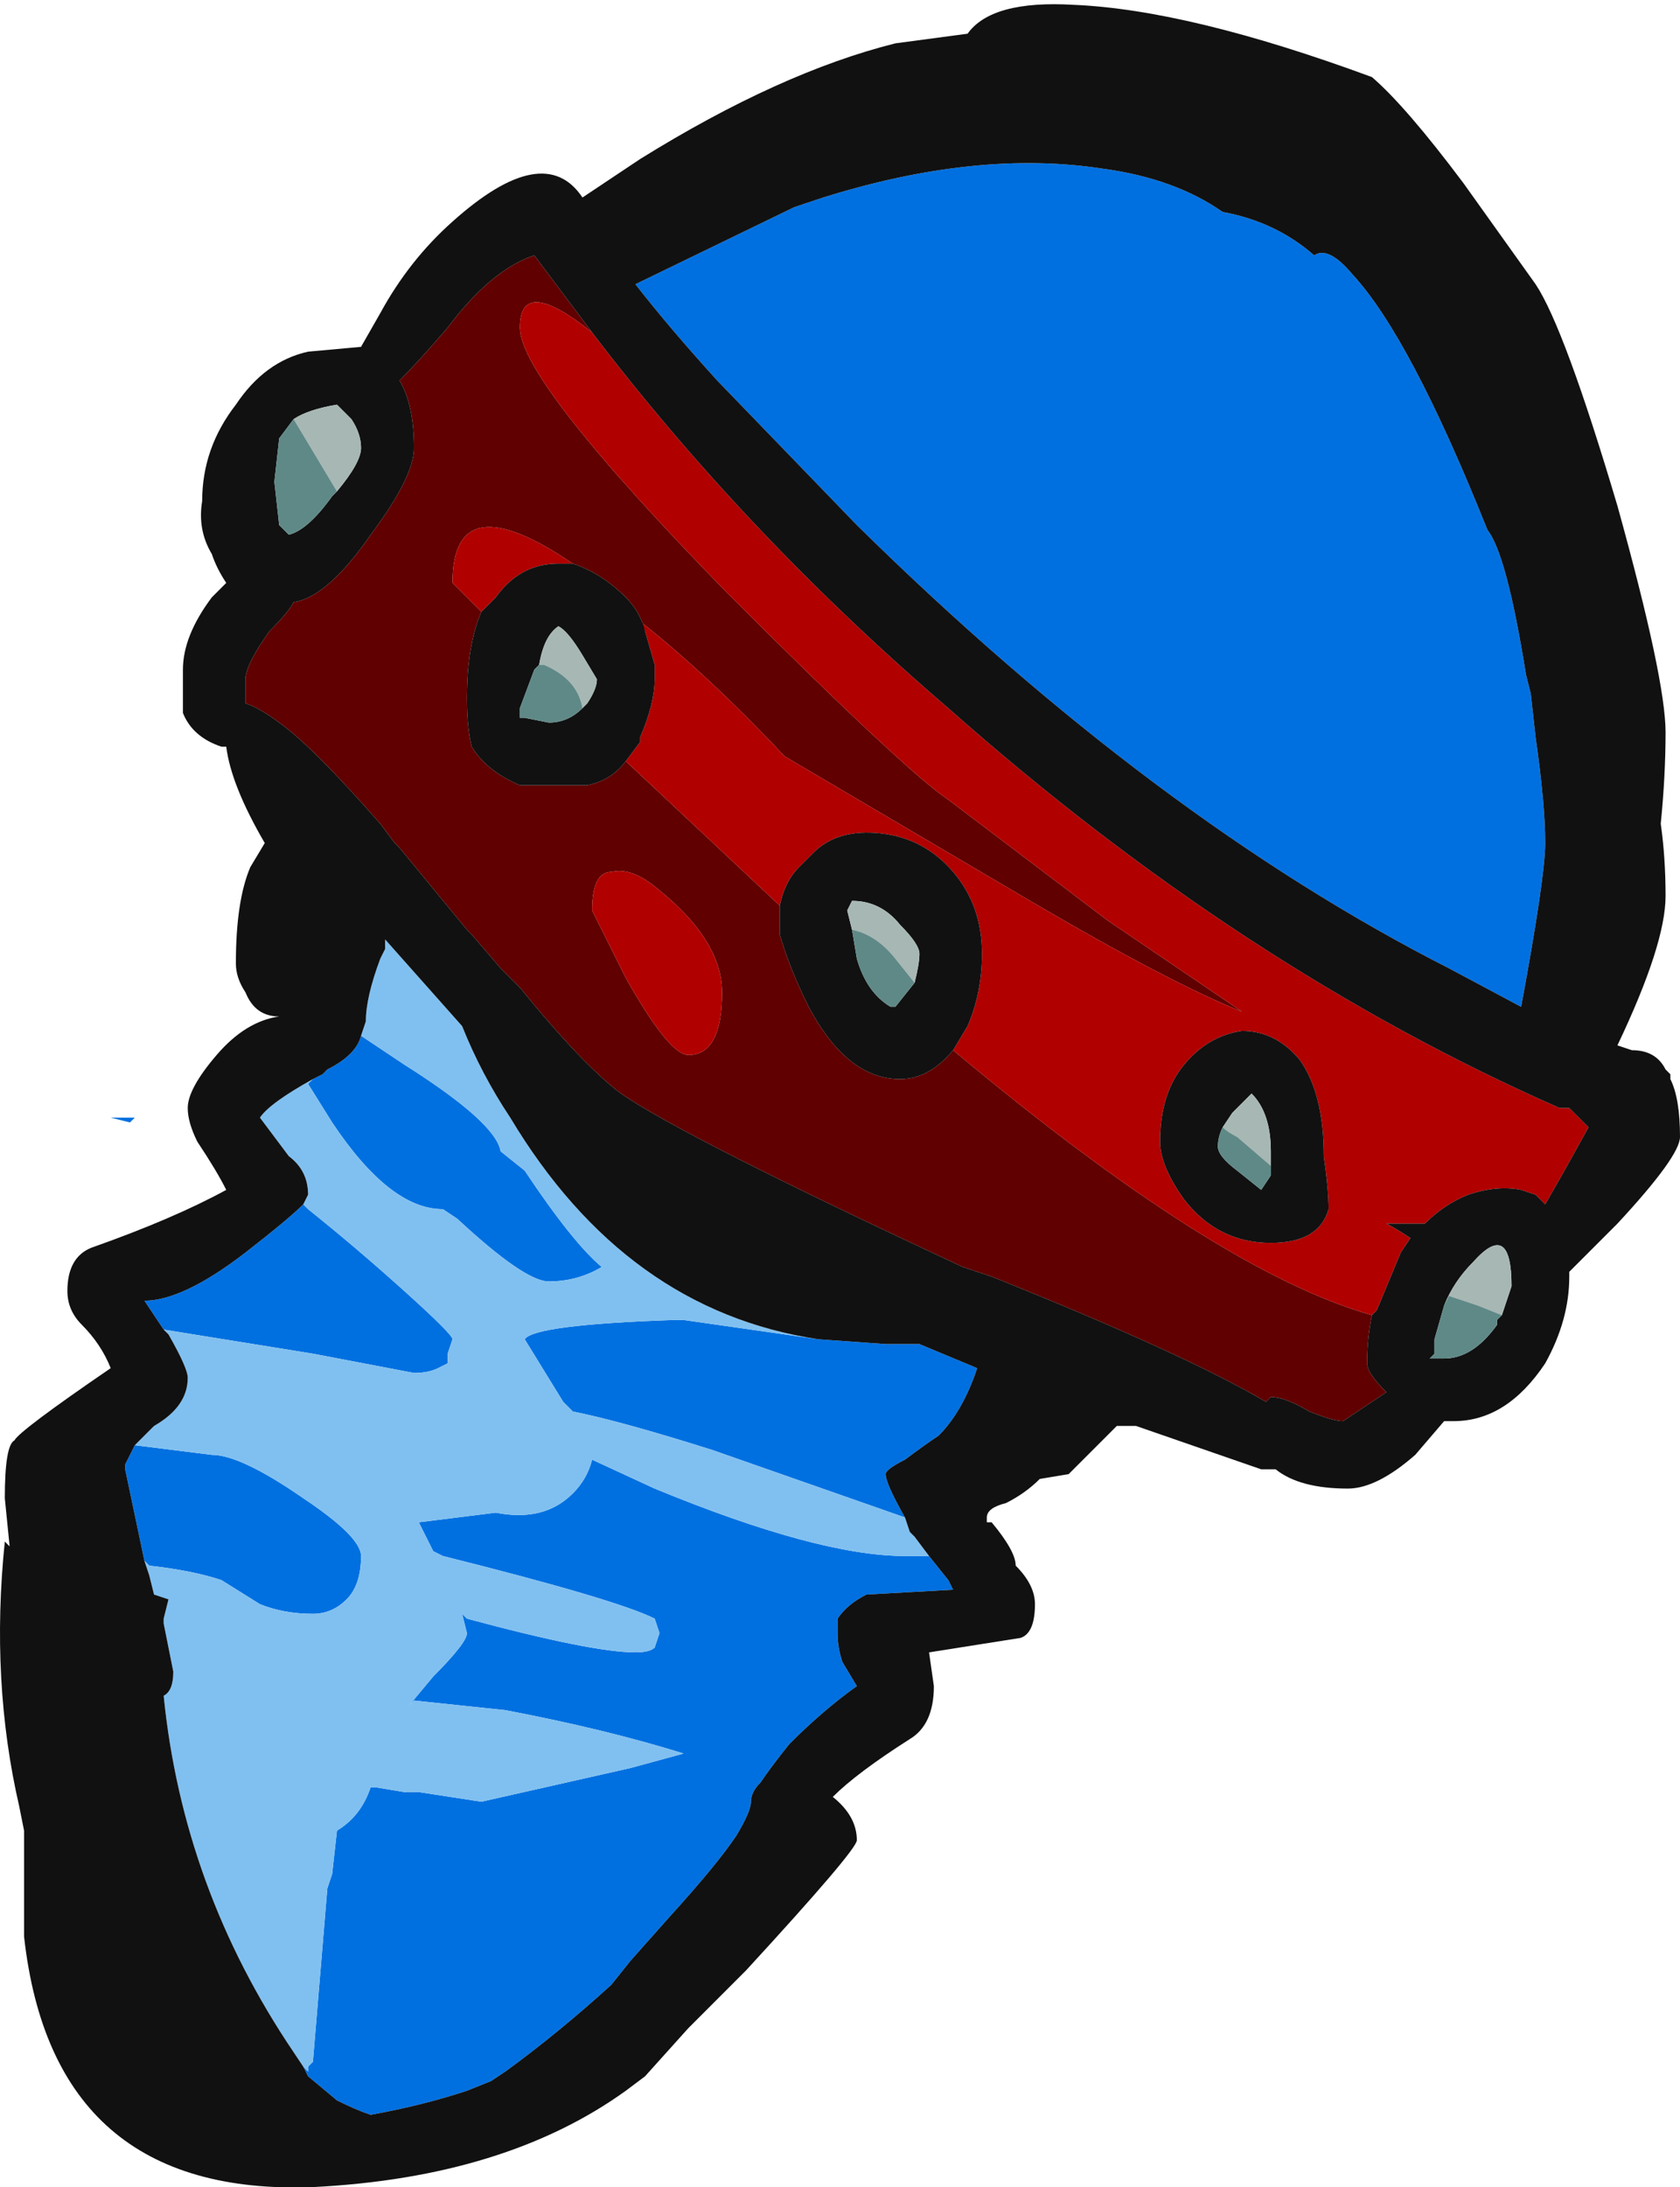 <?xml version="1.0" encoding="UTF-8" standalone="no"?>
<svg xmlns:ffdec="https://www.free-decompiler.com/flash" xmlns:xlink="http://www.w3.org/1999/xlink" ffdec:objectType="frame" height="158.9px" width="122.15px" xmlns="http://www.w3.org/2000/svg">
  <g transform="matrix(1.0, 0.0, 0.0, 1.0, 56.7, 81.55)">
    <use ffdec:characterId="808" height="22.7" transform="matrix(7.0, 0.0, 0.0, 7.0, -56.7, -81.55)" width="17.45" xlink:href="#shape0"/>
  </g>
  <defs>
    <g id="shape0" transform="matrix(1.0, 0.0, 0.0, 1.0, 8.1, 11.65)">
      <path d="M5.55 -9.0 Q5.7 -9.1 5.95 -8.8 6.55 -8.15 7.35 -6.15 7.55 -5.9 7.75 -4.65 L7.8 -4.45 7.85 -4.0 Q7.95 -3.3 7.95 -2.9 7.95 -2.55 7.7 -1.2 L6.95 -1.6 Q3.9 -3.15 0.8 -6.2 L-0.65 -7.7 Q-1.15 -8.25 -1.5 -8.7 L0.15 -9.5 0.45 -9.6 Q2.05 -10.1 3.35 -9.9 4.1 -9.8 4.6 -9.45 5.15 -9.35 5.55 -9.0 M0.4 2.25 L1.1 2.3 1.45 2.3 2.05 2.55 Q1.9 3.0 1.65 3.25 1.5 3.35 1.3 3.5 1.1 3.6 1.1 3.65 1.1 3.75 1.3 4.1 L-0.7 3.4 Q-1.65 3.1 -2.15 3.0 L-2.25 2.9 -2.65 2.25 Q-2.55 2.1 -1.1 2.05 L-1.0 2.05 0.4 2.25 M1.55 4.5 L1.75 4.75 1.8 4.85 0.9 4.9 Q0.7 5.0 0.6 5.15 0.6 5.2 0.6 5.3 0.6 5.45 0.65 5.6 L0.8 5.85 Q0.45 6.1 0.1 6.45 -0.1 6.7 -0.2 6.85 -0.3 6.95 -0.3 7.05 -0.3 7.15 -0.45 7.4 -0.65 7.7 -1.15 8.25 L-1.55 8.7 -1.75 8.95 Q-2.3 9.45 -2.85 9.85 L-3.0 9.95 -3.25 10.05 Q-3.7 10.2 -4.25 10.3 -4.4 10.25 -4.6 10.15 L-4.9 9.9 -4.95 9.8 -4.9 9.85 -4.9 9.8 -4.85 9.75 -4.7 7.95 -4.65 7.8 -4.6 7.35 Q-4.35 7.2 -4.25 6.9 L-4.2 6.9 -3.9 6.95 -3.75 6.95 -3.1 7.05 -1.55 6.7 -1.0 6.55 Q-1.8 6.3 -2.85 6.1 L-3.8 6.0 -3.85 6.05 -3.6 5.75 Q-3.25 5.4 -3.25 5.3 L-3.3 5.1 -3.25 5.15 Q-1.95 5.5 -1.5 5.5 -1.35 5.5 -1.3 5.45 L-1.25 5.3 -1.3 5.15 Q-1.7 4.95 -3.5 4.5 L-3.6 4.45 -3.75 4.15 -2.95 4.05 Q-2.45 4.15 -2.15 3.85 -2.0 3.7 -1.95 3.5 L-1.3 3.8 Q0.4 4.5 1.3 4.5 L1.55 4.5 M-6.6 4.55 L-6.8 3.6 -6.8 3.55 -6.7 3.35 -5.9 3.45 Q-5.6 3.45 -4.95 3.9 -4.35 4.3 -4.35 4.5 -4.35 4.8 -4.5 4.95 -4.65 5.1 -4.85 5.1 -5.15 5.1 -5.4 5.0 L-5.8 4.75 Q-6.1 4.65 -6.55 4.6 L-6.6 4.55 M-6.4 2.15 L-6.6 1.85 Q-6.2 1.85 -5.55 1.35 -5.1 1.0 -4.95 0.85 L-4.9 0.9 Q-4.4 1.3 -3.9 1.75 -3.4 2.2 -3.4 2.25 L-3.45 2.4 -3.45 2.5 -3.55 2.55 Q-3.65 2.6 -3.8 2.6 L-4.85 2.4 -6.4 2.15 M-4.85 -0.45 L-4.75 -0.5 -4.7 -0.55 Q-4.4 -0.7 -4.35 -0.9 L-3.9 -0.6 Q-2.95 0.0 -2.9 0.3 L-2.65 0.5 Q-2.15 1.25 -1.85 1.5 -2.1 1.65 -2.4 1.65 -2.65 1.65 -3.35 1.0 L-3.5 0.9 Q-4.05 0.9 -4.65 0.0 L-4.9 -0.4 -4.85 -0.45 M-6.95 -0.05 L-6.7 -0.05 -6.75 0.0 -6.95 -0.05" fill="#0070e0" fill-rule="evenodd" stroke="none"/>
      <path d="M0.4 2.25 L-1.0 2.05 -1.1 2.05 Q-2.55 2.1 -2.65 2.25 L-2.25 2.9 -2.15 3.0 Q-1.65 3.1 -0.7 3.4 L1.3 4.1 1.35 4.25 1.4 4.3 1.55 4.5 1.3 4.5 Q0.4 4.5 -1.3 3.8 L-1.95 3.5 Q-2.0 3.7 -2.15 3.85 -2.45 4.15 -2.95 4.05 L-3.75 4.15 -3.6 4.45 -3.5 4.5 Q-1.7 4.95 -1.3 5.15 L-1.25 5.3 -1.3 5.45 Q-1.35 5.5 -1.5 5.5 -1.95 5.5 -3.25 5.15 L-3.3 5.1 -3.25 5.3 Q-3.25 5.4 -3.6 5.75 L-3.85 6.05 -3.8 6.0 -2.85 6.1 Q-1.8 6.3 -1.0 6.55 L-1.55 6.7 -3.1 7.05 -3.75 6.95 -3.9 6.95 -4.2 6.9 -4.25 6.9 Q-4.35 7.2 -4.6 7.35 L-4.65 7.8 -4.7 7.95 -4.85 9.75 -4.9 9.8 -4.9 9.85 -4.95 9.8 -5.05 9.65 Q-6.2 7.95 -6.4 5.95 -6.3 5.9 -6.3 5.7 L-6.4 5.2 -6.4 5.15 -6.35 4.95 -6.5 4.9 -6.55 4.7 -6.6 4.55 -6.55 4.6 Q-6.1 4.65 -5.8 4.75 L-5.4 5.0 Q-5.15 5.1 -4.85 5.1 -4.65 5.1 -4.5 4.95 -4.35 4.8 -4.35 4.5 -4.35 4.3 -4.95 3.9 -5.6 3.45 -5.9 3.45 L-6.7 3.35 -6.5 3.15 Q-6.15 2.95 -6.15 2.65 -6.15 2.55 -6.35 2.2 L-6.4 2.15 -4.85 2.4 -3.8 2.6 Q-3.65 2.6 -3.55 2.55 L-3.45 2.5 -3.45 2.4 -3.4 2.25 Q-3.4 2.2 -3.9 1.75 -4.4 1.3 -4.9 0.9 L-4.95 0.85 -4.9 0.75 Q-4.9 0.5 -5.1 0.35 L-5.4 -0.05 Q-5.3 -0.2 -4.85 -0.45 L-4.9 -0.4 -4.65 0.0 Q-4.05 0.9 -3.5 0.9 L-3.35 1.0 Q-2.65 1.65 -2.4 1.65 -2.1 1.65 -1.85 1.5 -2.15 1.25 -2.65 0.5 L-2.9 0.3 Q-2.95 0.0 -3.9 -0.6 L-4.35 -0.9 -4.3 -1.05 Q-4.3 -1.3 -4.15 -1.7 L-4.1 -1.8 -4.1 -1.9 -3.3 -1.0 Q-3.1 -0.5 -2.8 -0.05 -1.6 1.95 0.4 2.25 M-7.65 2.45 L-7.65 2.45" fill="#80c0f0" fill-rule="evenodd" stroke="none"/>
      <path d="M1.8 -0.75 Q4.55 1.55 6.15 2.0 6.1 2.25 6.1 2.5 6.1 2.6 6.3 2.8 L5.85 3.1 Q5.75 3.1 5.5 3.0 5.25 2.85 5.1 2.85 L5.05 2.9 Q4.2 2.4 2.2 1.6 L1.9 1.5 Q-1.0 0.15 -1.65 -0.3 -2.05 -0.6 -2.7 -1.4 L-2.9 -1.6 -3.2 -1.95 -3.25 -2.0 -3.95 -2.85 -4.0 -2.9 -4.15 -3.1 Q-4.85 -3.9 -5.2 -4.15 -5.4 -4.3 -5.55 -4.35 L-5.55 -4.6 Q-5.55 -4.75 -5.3 -5.1 -5.1 -5.3 -5.05 -5.4 -4.7 -5.45 -4.25 -6.1 -3.8 -6.7 -3.8 -7.0 -3.8 -7.45 -3.95 -7.7 -3.75 -7.9 -3.45 -8.25 -3.0 -8.85 -2.55 -9.0 L-1.95 -8.2 Q-2.7 -8.8 -2.7 -8.25 -2.7 -7.7 -0.55 -5.5 1.3 -3.65 1.75 -3.35 L3.4 -2.1 4.8 -1.15 Q4.05 -1.45 2.6 -2.3 L0.05 -3.8 Q-0.75 -4.65 -1.45 -5.2 L-1.4 -5.1 Q-1.45 -5.3 -1.6 -5.45 -1.85 -5.7 -2.15 -5.8 -3.4 -6.65 -3.4 -5.6 L-3.1 -5.3 Q-3.25 -4.95 -3.25 -4.4 -3.25 -4.1 -3.2 -3.9 -3.05 -3.65 -2.7 -3.5 L-2.0 -3.5 Q-1.75 -3.55 -1.6 -3.75 L0.0 -2.25 0.0 -1.95 Q0.1 -1.6 0.3 -1.2 0.7 -0.45 1.25 -0.45 1.55 -0.45 1.8 -0.75 M-1.75 -2.6 Q-1.95 -2.6 -1.95 -2.2 L-1.6 -1.5 Q-1.15 -0.7 -0.95 -0.7 -0.6 -0.7 -0.6 -1.35 -0.6 -1.9 -1.3 -2.45 -1.55 -2.65 -1.75 -2.6" fill="#600000" fill-rule="evenodd" stroke="none"/>
      <path d="M1.8 -0.75 L1.95 -1.0 Q2.1 -1.35 2.1 -1.75 2.1 -2.25 1.8 -2.6 1.5 -2.95 1.05 -3.0 0.6 -3.05 0.35 -2.8 L0.2 -2.65 Q0.05 -2.5 0.0 -2.25 L-1.6 -3.75 -1.45 -3.95 -1.45 -4.0 Q-1.3 -4.35 -1.3 -4.6 L-1.3 -4.75 -1.4 -5.1 -1.45 -5.2 Q-0.75 -4.65 0.05 -3.8 L2.6 -2.3 Q4.05 -1.45 4.8 -1.15 L3.4 -2.1 1.75 -3.35 Q1.3 -3.65 -0.55 -5.5 -2.7 -7.7 -2.7 -8.25 -2.7 -8.8 -1.95 -8.2 -0.35 -6.1 1.75 -4.3 4.8 -1.6 8.1 -0.15 L8.2 -0.15 8.4 0.05 8.15 0.5 7.95 0.85 7.85 0.75 7.7 0.7 Q7.45 0.65 7.15 0.75 6.9 0.85 6.7 1.05 L6.3 1.05 Q6.4 1.1 6.55 1.2 L6.45 1.35 6.2 1.95 6.15 2.0 Q4.55 1.55 1.8 -0.75 M5.4 -0.65 Q5.15 -0.95 4.8 -0.95 4.45 -0.9 4.2 -0.6 3.95 -0.3 3.95 0.2 3.95 0.45 4.2 0.8 4.55 1.25 5.1 1.25 5.6 1.25 5.7 0.9 5.7 0.7 5.65 0.35 5.65 -0.3 5.4 -0.65 M-2.15 -5.8 L-2.3 -5.8 Q-2.7 -5.8 -2.95 -5.45 L-3.1 -5.3 -3.4 -5.6 Q-3.4 -6.65 -2.15 -5.8 M-1.75 -2.6 Q-1.55 -2.65 -1.3 -2.45 -0.6 -1.9 -0.6 -1.35 -0.6 -0.7 -0.95 -0.7 -1.15 -0.7 -1.6 -1.5 L-1.95 -2.2 Q-1.95 -2.6 -1.75 -2.6" fill="#b00000" fill-rule="evenodd" stroke="none"/>
      <path d="M7.1 -9.75 L7.85 -8.7 Q8.15 -8.25 8.7 -6.4 9.2 -4.6 9.2 -4.05 9.2 -3.6 9.15 -3.1 9.2 -2.75 9.2 -2.35 9.2 -1.85 8.7 -0.8 L8.85 -0.75 Q9.1 -0.75 9.2 -0.55 L9.25 -0.5 9.25 -0.45 Q9.35 -0.25 9.35 0.15 9.35 0.35 8.7 1.05 L8.2 1.55 8.2 1.6 Q8.2 2.05 7.95 2.5 7.55 3.1 7.0 3.1 L6.9 3.1 6.6 3.45 Q6.2 3.8 5.9 3.8 5.4 3.8 5.15 3.6 L5.0 3.6 3.7 3.15 3.5 3.15 3.0 3.65 2.7 3.7 Q2.55 3.85 2.35 3.95 2.15 4.0 2.15 4.1 L2.15 4.15 2.2 4.15 Q2.45 4.45 2.45 4.6 2.65 4.8 2.65 5.0 2.65 5.3 2.5 5.35 L1.55 5.5 1.6 5.85 Q1.6 6.25 1.35 6.4 0.8 6.75 0.55 7.0 0.8 7.2 0.8 7.45 0.8 7.55 -0.35 8.8 L-0.95 9.4 -1.4 9.9 -1.6 10.05 Q-2.85 10.95 -4.85 11.05 -7.55 11.15 -7.85 8.45 L-7.85 7.35 -7.9 7.1 Q-8.2 5.8 -8.05 4.35 L-8.0 4.4 -8.05 3.9 Q-8.05 3.35 -7.95 3.3 -7.9 3.2 -6.95 2.55 -7.05 2.3 -7.25 2.1 -7.4 1.95 -7.4 1.75 -7.4 1.4 -7.15 1.3 -6.3 1.0 -5.75 0.7 -5.85 0.5 -6.05 0.2 -6.15 0.0 -6.15 -0.15 -6.15 -0.35 -5.85 -0.7 -5.55 -1.05 -5.2 -1.1 -5.45 -1.1 -5.55 -1.35 -5.65 -1.5 -5.65 -1.65 -5.65 -2.3 -5.5 -2.65 L-5.35 -2.9 Q-5.7 -3.5 -5.75 -3.9 L-5.8 -3.9 Q-6.1 -4.0 -6.2 -4.25 L-6.2 -4.7 Q-6.2 -5.05 -5.9 -5.45 L-5.75 -5.6 Q-5.85 -5.75 -5.9 -5.9 -6.05 -6.15 -6.0 -6.45 -6.0 -7.0 -5.65 -7.45 -5.35 -7.9 -4.9 -8.0 L-4.35 -8.05 -4.15 -8.4 Q-3.85 -8.95 -3.4 -9.35 -2.45 -10.2 -2.05 -9.6 L-1.45 -10.0 Q0.0 -10.9 1.2 -11.2 L1.95 -11.3 Q2.2 -11.65 3.05 -11.6 4.25 -11.55 6.15 -10.85 6.5 -10.55 7.1 -9.75 M5.55 -9.0 Q5.15 -9.35 4.6 -9.45 4.1 -9.8 3.35 -9.9 2.05 -10.1 0.45 -9.6 L0.15 -9.5 -1.5 -8.7 Q-1.15 -8.25 -0.65 -7.7 L0.8 -6.2 Q3.9 -3.15 6.95 -1.6 L7.7 -1.2 Q7.95 -2.55 7.95 -2.9 7.95 -3.3 7.85 -4.0 L7.8 -4.45 7.75 -4.65 Q7.55 -5.9 7.35 -6.15 6.55 -8.15 5.95 -8.8 5.7 -9.1 5.55 -9.0 M1.4 -1.45 Q1.45 -1.65 1.45 -1.75 1.45 -1.85 1.25 -2.05 1.05 -2.3 0.75 -2.3 L0.7 -2.2 0.75 -2.0 0.8 -1.7 Q0.9 -1.35 1.15 -1.2 L1.2 -1.2 1.4 -1.45 M0.0 -2.25 Q0.05 -2.5 0.2 -2.65 L0.35 -2.8 Q0.6 -3.05 1.05 -3.0 1.5 -2.95 1.8 -2.6 2.1 -2.25 2.1 -1.75 2.1 -1.35 1.95 -1.0 L1.8 -0.75 Q1.55 -0.45 1.25 -0.45 0.7 -0.45 0.3 -1.2 0.1 -1.6 0.0 -1.95 L0.0 -2.25 M6.15 2.0 L6.2 1.95 6.45 1.35 6.55 1.2 Q6.4 1.1 6.3 1.05 L6.7 1.05 Q6.9 0.85 7.15 0.75 7.45 0.65 7.7 0.7 L7.85 0.75 7.95 0.85 8.15 0.5 8.4 0.05 8.2 -0.15 8.1 -0.15 Q4.8 -1.6 1.75 -4.3 -0.35 -6.1 -1.95 -8.2 L-2.55 -9.0 Q-3.0 -8.85 -3.45 -8.25 -3.75 -7.9 -3.95 -7.7 -3.8 -7.45 -3.8 -7.0 -3.8 -6.7 -4.25 -6.1 -4.7 -5.45 -5.05 -5.4 -5.1 -5.3 -5.3 -5.1 -5.55 -4.75 -5.55 -4.6 L-5.55 -4.35 Q-5.4 -4.3 -5.2 -4.15 -4.85 -3.9 -4.15 -3.1 L-4.0 -2.9 -3.95 -2.85 -3.25 -2.0 -3.2 -1.95 -2.9 -1.6 -2.7 -1.4 Q-2.05 -0.6 -1.65 -0.3 -1.0 0.15 1.9 1.5 L2.2 1.6 Q4.2 2.4 5.05 2.9 L5.1 2.85 Q5.25 2.85 5.5 3.0 5.75 3.1 5.85 3.1 L6.3 2.8 Q6.1 2.6 6.1 2.5 6.1 2.25 6.15 2.0 M-1.4 -5.1 L-1.3 -4.75 -1.3 -4.6 Q-1.3 -4.35 -1.45 -4.0 L-1.45 -3.95 -1.6 -3.75 Q-1.75 -3.55 -2.0 -3.5 L-2.7 -3.5 Q-3.05 -3.65 -3.2 -3.9 -3.25 -4.1 -3.25 -4.4 -3.25 -4.95 -3.1 -5.3 L-2.95 -5.45 Q-2.7 -5.8 -2.3 -5.8 L-2.15 -5.8 Q-1.85 -5.7 -1.6 -5.45 -1.45 -5.3 -1.4 -5.1 M5.1 0.45 L5.1 0.3 Q5.1 -0.1 4.9 -0.3 L4.7 -0.1 4.6 0.05 Q4.55 0.15 4.55 0.25 4.55 0.35 4.75 0.5 L5.0 0.7 5.1 0.55 5.1 0.45 M5.4 -0.65 Q5.65 -0.3 5.65 0.35 5.7 0.7 5.7 0.9 5.6 1.25 5.1 1.25 4.55 1.25 4.2 0.8 3.95 0.45 3.95 0.2 3.95 -0.3 4.2 -0.6 4.45 -0.9 4.8 -0.95 5.15 -0.95 5.4 -0.65 M8.8 -2.4 L8.8 -2.4 M6.9 1.9 L6.8 2.25 6.8 2.4 6.75 2.45 6.9 2.45 Q7.2 2.45 7.45 2.1 L7.45 2.05 7.5 2.0 7.6 1.7 Q7.6 1.0 7.2 1.45 7.0 1.65 6.9 1.9 M1.3 4.1 Q1.1 3.75 1.1 3.65 1.1 3.6 1.3 3.5 1.5 3.35 1.65 3.25 1.9 3.0 2.05 2.55 L1.45 2.3 1.1 2.3 0.4 2.25 Q-1.6 1.95 -2.8 -0.05 -3.1 -0.5 -3.3 -1.0 L-4.1 -1.9 -4.1 -1.8 -4.15 -1.7 Q-4.3 -1.3 -4.3 -1.05 L-4.35 -0.9 Q-4.4 -0.7 -4.7 -0.55 L-4.75 -0.5 -4.85 -0.45 Q-5.3 -0.2 -5.4 -0.05 L-5.1 0.35 Q-4.9 0.5 -4.9 0.75 L-4.95 0.85 Q-5.1 1.0 -5.55 1.35 -6.2 1.85 -6.6 1.85 L-6.4 2.15 -6.35 2.2 Q-6.15 2.55 -6.15 2.65 -6.15 2.95 -6.5 3.15 L-6.7 3.35 -6.8 3.55 -6.8 3.6 -6.6 4.55 -6.55 4.7 -6.5 4.9 -6.35 4.95 -6.4 5.15 -6.4 5.2 -6.3 5.7 Q-6.3 5.9 -6.4 5.95 -6.2 7.95 -5.05 9.65 L-4.95 9.8 -4.9 9.9 -4.6 10.15 Q-4.4 10.25 -4.25 10.3 -3.7 10.2 -3.25 10.05 L-3.0 9.95 -2.85 9.85 Q-2.3 9.45 -1.75 8.95 L-1.55 8.7 -1.15 8.25 Q-0.65 7.7 -0.45 7.4 -0.3 7.15 -0.3 7.05 -0.3 6.95 -0.2 6.85 -0.1 6.7 0.1 6.45 0.45 6.1 0.8 5.85 L0.65 5.6 Q0.6 5.45 0.6 5.3 0.6 5.2 0.6 5.15 0.7 5.0 0.9 4.9 L1.8 4.85 1.75 4.75 1.55 4.5 1.4 4.3 1.35 4.25 1.3 4.1 M-4.6 -6.55 Q-4.35 -6.85 -4.35 -7.0 -4.35 -7.15 -4.45 -7.3 L-4.6 -7.45 Q-4.9 -7.4 -5.05 -7.3 L-5.2 -7.1 -5.25 -6.65 -5.2 -6.2 -5.1 -6.1 Q-4.9 -6.15 -4.65 -6.5 L-4.6 -6.55 M-2.05 -4.3 L-2.0 -4.35 Q-1.9 -4.5 -1.9 -4.6 L-2.05 -4.85 Q-2.2 -5.1 -2.3 -5.15 -2.45 -5.05 -2.5 -4.75 L-2.55 -4.7 -2.7 -4.3 -2.7 -4.2 -2.65 -4.2 -2.4 -4.15 Q-2.2 -4.15 -2.05 -4.3" fill="#111111" fill-rule="evenodd" stroke="none"/>
      <path d="M0.75 -2.0 L0.7 -2.2 0.75 -2.3 Q1.05 -2.3 1.25 -2.05 1.45 -1.85 1.45 -1.75 1.45 -1.65 1.4 -1.45 L1.2 -1.7 Q1.0 -1.95 0.75 -2.0 M4.6 0.05 L4.7 -0.1 4.9 -0.3 Q5.1 -0.1 5.1 0.3 L5.1 0.45 4.75 0.15 Q4.65 0.1 4.6 0.05 M7.5 2.0 L7.25 1.9 6.95 1.8 6.9 1.9 Q7.0 1.65 7.2 1.45 7.6 1.0 7.6 1.7 L7.5 2.0 M-5.05 -7.3 Q-4.9 -7.4 -4.6 -7.45 L-4.45 -7.3 Q-4.35 -7.15 -4.35 -7.0 -4.35 -6.85 -4.6 -6.55 L-5.05 -7.3 M-2.55 -4.7 L-2.5 -4.75 Q-2.45 -5.05 -2.3 -5.15 -2.2 -5.1 -2.05 -4.85 L-1.9 -4.6 Q-1.9 -4.5 -2.0 -4.35 L-2.05 -4.3 Q-2.1 -4.6 -2.45 -4.75 L-2.5 -4.75 -2.55 -4.7" fill="#a7b7b4" fill-rule="evenodd" stroke="none"/>
      <path d="M0.75 -2.0 Q1.0 -1.95 1.2 -1.7 L1.4 -1.45 1.2 -1.2 1.15 -1.2 Q0.9 -1.35 0.8 -1.7 L0.75 -2.0 M4.6 0.05 Q4.65 0.1 4.75 0.15 L5.1 0.45 5.1 0.55 5.0 0.7 4.75 0.5 Q4.55 0.35 4.55 0.25 4.55 0.15 4.6 0.05 M6.9 1.9 L6.95 1.8 7.25 1.9 7.5 2.0 7.45 2.05 7.45 2.1 Q7.2 2.45 6.9 2.45 L6.75 2.45 6.8 2.4 6.8 2.25 6.9 1.9 M-5.05 -7.3 L-4.6 -6.55 -4.65 -6.5 Q-4.9 -6.15 -5.1 -6.1 L-5.2 -6.2 -5.25 -6.65 -5.2 -7.1 -5.05 -7.3 M-2.55 -4.7 L-2.5 -4.75 -2.45 -4.75 Q-2.1 -4.6 -2.05 -4.3 -2.2 -4.15 -2.4 -4.15 L-2.65 -4.2 -2.7 -4.2 -2.7 -4.3 -2.55 -4.7" fill="#5f8987" fill-rule="evenodd" stroke="none"/>
    </g>
  </defs>
</svg>

